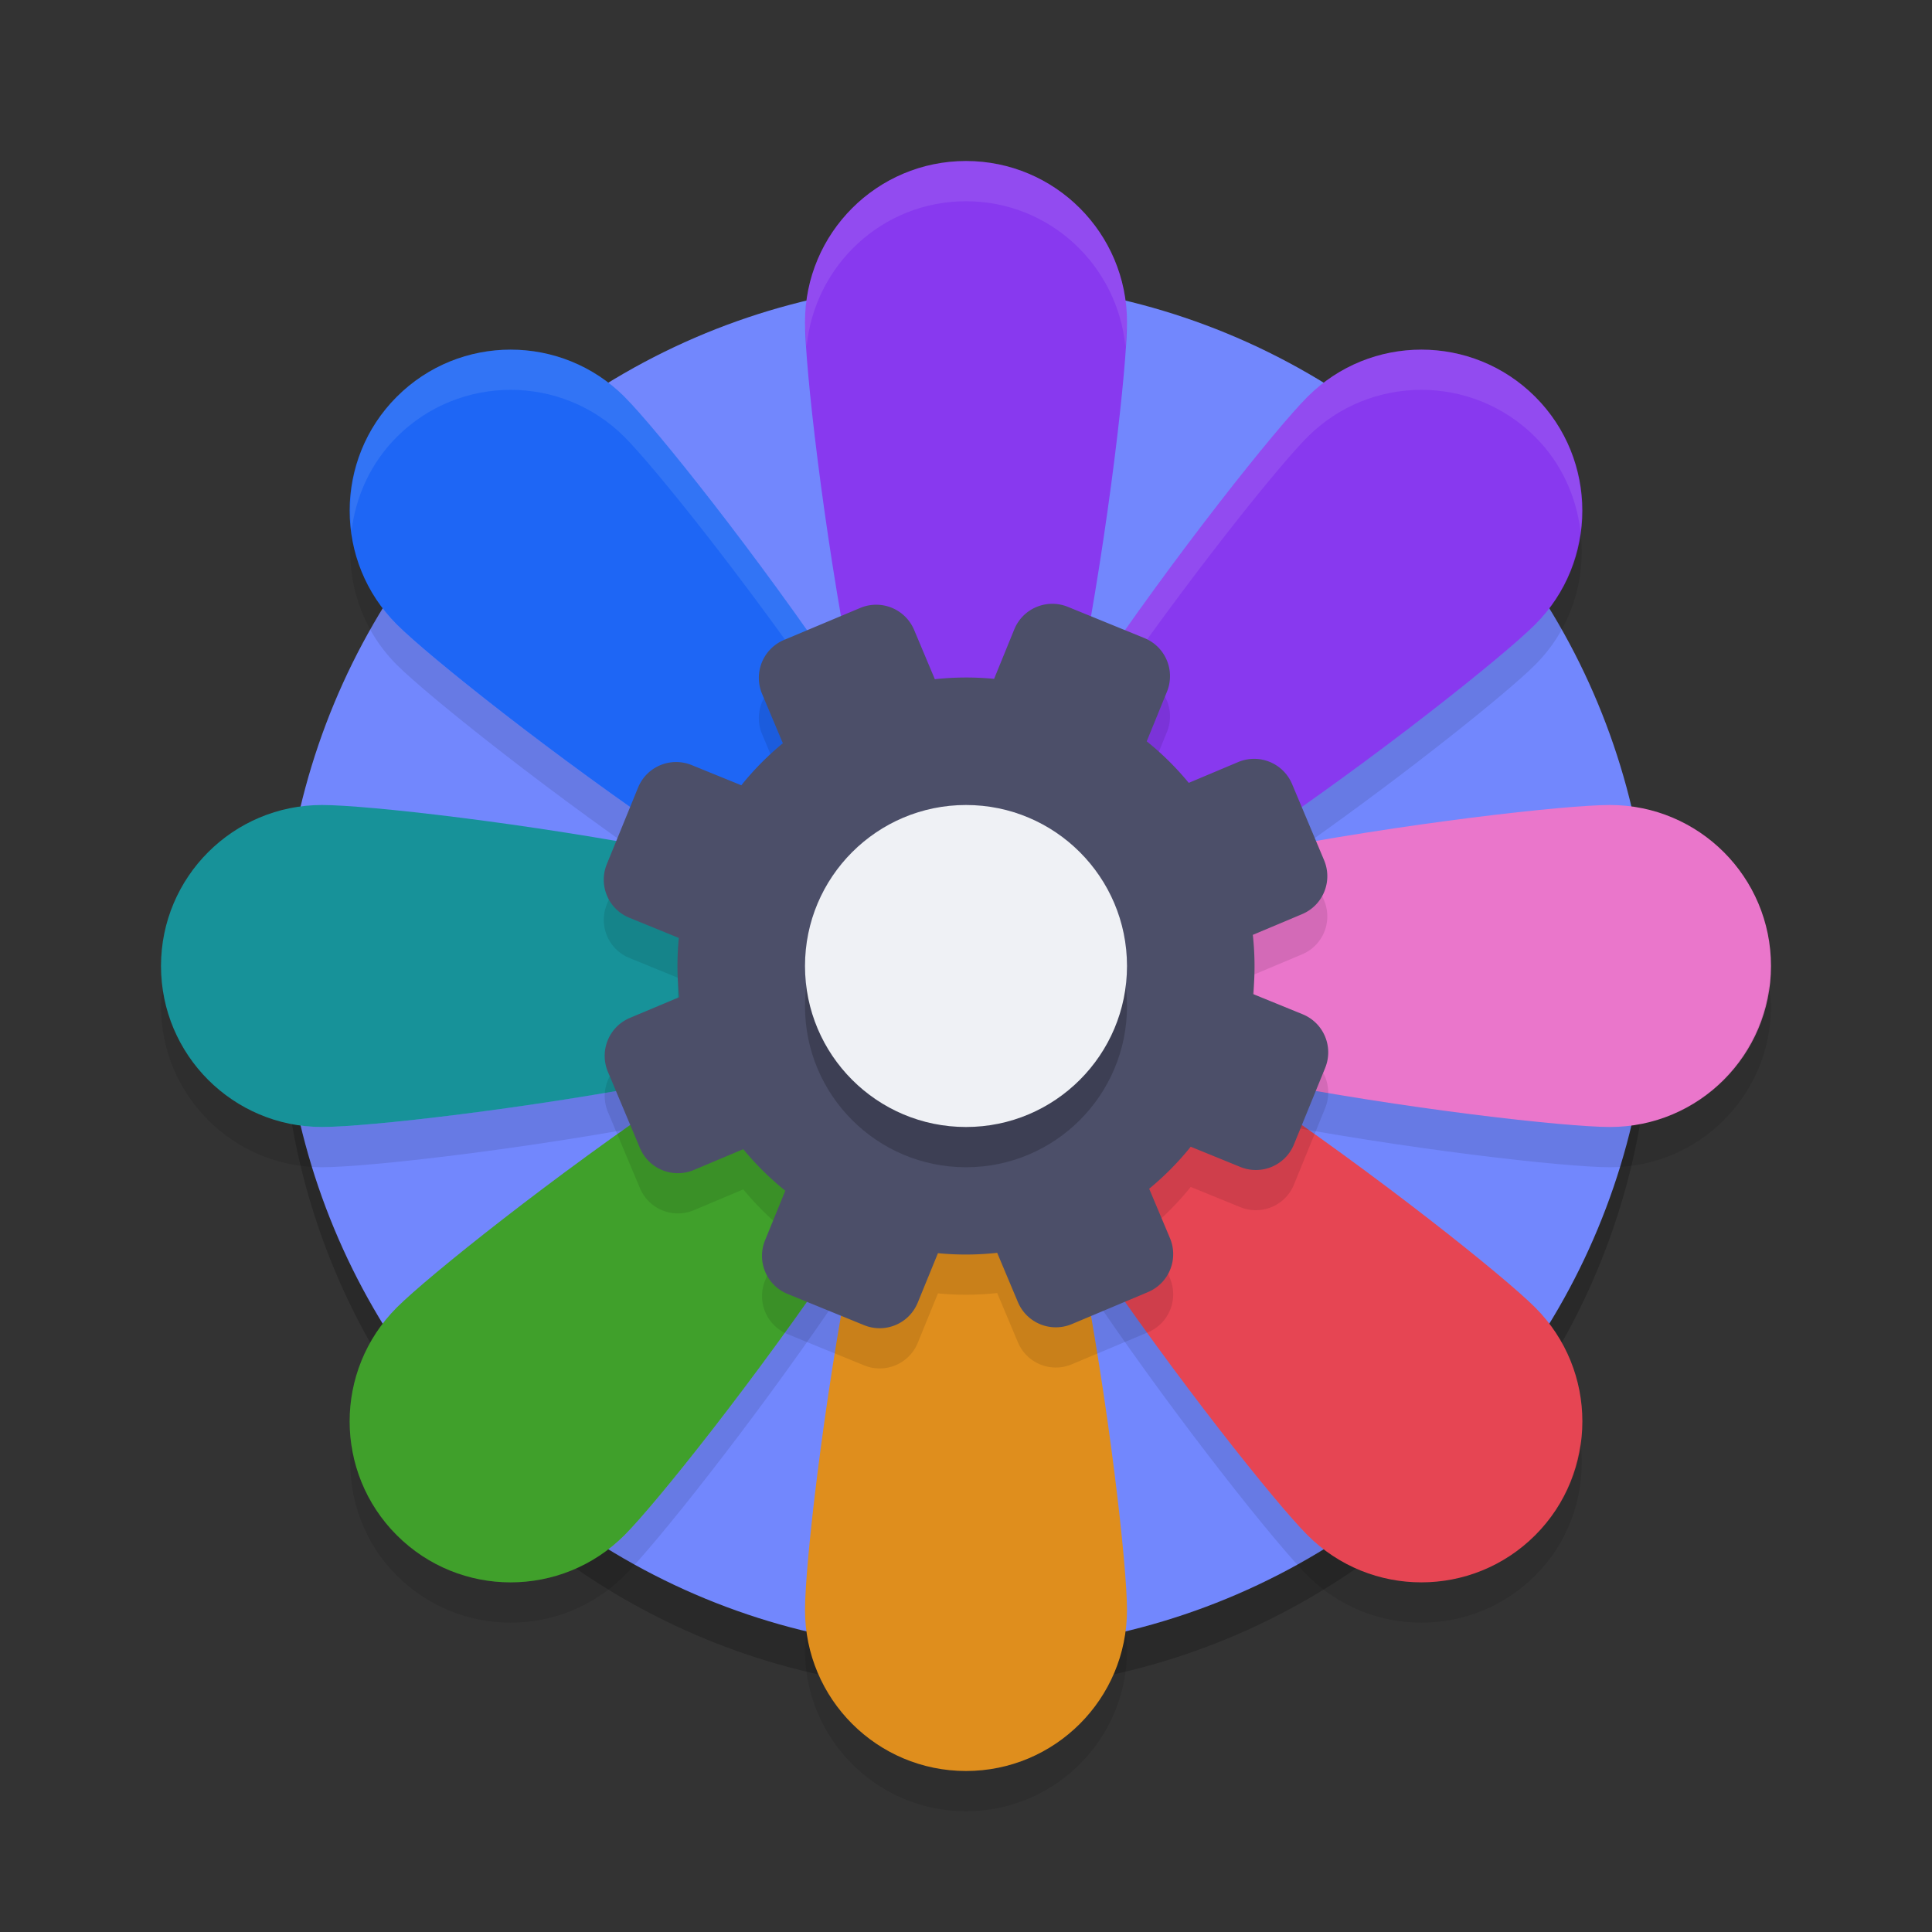 <svg xmlns="http://www.w3.org/2000/svg" width="48" height="48" version="1">
 <rect width="100%" height="100%" fill="#333333" stroke="none"/>
 <circle style="opacity:0.2" cx="24" cy="25" r="17"/>
 <circle style="fill:#7287fd" cx="24" cy="24" r="17"/>
 <path style="opacity:0.1" d="M 8.734 13.186 C 8.586 14.369 8.949 15.607 9.857 16.516 C 11.42 18.078 22.438 26.562 24 25 C 24.216 24.784 24.227 24.375 24.104 23.848 C 24.075 23.904 24.043 23.957 24 24 C 22.438 25.562 11.42 17.078 9.857 15.516 C 9.204 14.862 8.841 14.037 8.734 13.186 z"/>
 <path style="fill:#e64553" d="M 32.485,38.142 C 30.923,36.58 22.438,25.562 24,24 c 1.562,-1.562 12.58,6.923 14.142,8.485 1.562,1.562 1.562,4.095 0,5.657 -1.562,1.562 -4.095,1.562 -5.657,0 z"/>
 <path style="fill:#ea76cb" d="m 40,28 c -2.209,0 -16,-1.791 -16,-4 0,-2.209 13.791,-4 16,-4 2.209,0 4,1.791 4,4 0,2.209 -1.791,4 -4,4 z"/>
 <path style="fill:#8839ef" d="M 38.142,15.515 C 36.58,17.077 25.562,25.562 24,24 22.438,22.438 30.923,11.42 32.485,9.858 c 1.562,-1.562 4.095,-1.562 5.657,0 1.562,1.562 1.562,4.095 0,5.657 z"/>
 <path style="opacity:0.1;fill:#eff1f5" d="M 35.314 8.686 C 34.291 8.686 33.265 9.076 32.484 9.857 C 30.965 11.377 22.901 21.837 23.896 23.848 C 24.664 20.561 31.138 12.204 32.484 10.857 C 34.046 9.295 36.58 9.295 38.143 10.857 C 38.796 11.511 39.159 12.335 39.266 13.186 C 39.414 12.002 39.051 10.766 38.143 9.857 C 37.362 9.076 36.338 8.686 35.314 8.686 z"/>
 <path style="fill:#8839ef" d="m 28,8 c 0,2.209 -1.791,16 -4,16 -2.209,0 -4,-13.791 -4,-16 0,-2.209 1.791,-4 4,-4 2.209,0 4,1.791 4,4 z"/>
 <path style="fill:#1e66f5" d="M 9.858,15.515 C 11.42,17.077 22.438,25.562 24,24 25.562,22.438 17.077,11.42 15.515,9.858 c -1.562,-1.562 -4.095,-1.562 -5.657,0 -1.562,1.562 -1.562,4.095 0,5.657 z"/>
 <path style="opacity:0.1" d="M 4.051 24.5 C 4.03 24.666 4 24.829 4 25 C 4 27.209 5.791 29 8 29 C 10.209 29 24 27.209 24 25 C 24 24.83 23.894 24.664 23.742 24.5 C 21.923 26.472 10.039 28 8 28 C 5.962 28 4.299 26.471 4.051 24.5 z"/>
 <path style="fill:#179299" d="m 8,28 c 2.209,0 16,-1.791 16,-4 0,-2.209 -13.791,-4 -16,-4 -2.209,0 -4,1.791 -4,4 0,2.209 1.791,4 4,4 z"/>
 <path style="opacity:0.1;fill:#eff1f5" d="M 12.686 8.686 C 11.662 8.686 10.638 9.076 9.857 9.857 C 8.949 10.766 8.586 12.002 8.734 13.186 C 8.841 12.335 9.204 11.511 9.857 10.857 C 11.42 9.295 13.954 9.295 15.516 10.857 C 16.862 12.204 23.336 20.561 24.104 23.848 C 25.099 21.837 17.035 11.377 15.516 9.857 C 14.735 9.076 13.709 8.686 12.686 8.686 z"/>
 <path style="opacity:0.1" d="M 24.104 25.152 C 23.336 28.439 16.862 36.796 15.516 38.143 C 13.954 39.705 11.42 39.705 9.857 38.143 C 9.204 37.489 8.841 36.665 8.734 35.814 C 8.586 36.998 8.949 38.234 9.857 39.143 C 11.42 40.705 13.954 40.705 15.516 39.143 C 17.035 37.623 25.099 27.163 24.104 25.152 z"/>
 <path style="fill:#40a02b" d="M 15.515,38.142 C 17.077,36.58 25.562,25.562 24,24 22.438,22.438 11.42,30.923 9.858,32.485 c -1.562,1.562 -1.562,4.095 0,5.657 1.562,1.562 4.095,1.562 5.657,0 z"/>
 <path style="opacity:0.1" d="M 20.039 40.379 C 20.027 40.583 20 40.87 20 41 C 20 43.209 21.791 45 24 45 C 26.209 45 28 43.209 28 41 C 28 40.87 27.973 40.583 27.961 40.379 C 27.767 42.408 26.079 44 24 44 C 21.921 44 20.233 42.408 20.039 40.379 z"/>
 <path style="opacity:0.1;fill:#eff1f5" d="M 24 4 C 21.791 4 20 5.791 20 8 C 20 8.13 20.027 8.417 20.039 8.621 C 20.233 6.592 21.921 5 24 5 C 26.079 5 27.767 6.592 27.961 8.621 C 27.973 8.417 28 8.13 28 8 C 28 5.791 26.209 4 24 4 z"/>
 <path style="fill:#df8e1d" d="m 28,40 c 0,-2.209 -1.791,-16 -4,-16 -2.209,0 -4,13.791 -4,16 0,2.209 1.791,4 4,4 2.209,0 4,-1.791 4,-4 z"/>
 <path style="opacity:0.1" d="M 23.896 25.152 C 22.901 27.163 30.965 37.623 32.484 39.143 C 34.046 40.705 36.58 40.705 38.143 39.143 C 39.051 38.234 39.414 36.998 39.266 35.814 C 39.159 36.665 38.796 37.489 38.143 38.143 C 36.58 39.705 34.046 39.705 32.484 38.143 C 31.138 36.796 24.664 28.439 23.896 25.152 z"/>
 <path style="fill:#e64553" d="M 24 24 C 23.272 24.728 24.749 27.518 26.668 30.439 C 26.376 28.271 25.831 26.317 25.205 25.145 C 24.459 24.782 24 24.398 24 24 z"/>
 <path style="opacity:0.1" d="M 24.258 24.5 C 24.106 24.664 24 24.83 24 25 C 24 27.209 37.791 29 40 29 C 42.209 29 44 27.209 44 25 C 44 24.829 43.97 24.666 43.949 24.5 C 43.701 26.471 42.038 28 40 28 C 37.961 28 26.077 26.472 24.258 24.5 z"/>
 <path style="fill:#ea76cb" d="m 24,24 c -0.051,0.34 0.427,0.752 1.094,1.099 C 24.793,24.413 24.382,23.991 24,24 Z"/>
 <path style="opacity:0.1" d="M 39.266,13.186 C 39.159,14.037 38.796,14.862 38.143,15.516 36.58,17.078 25.562,25.562 24,24 c -0.043,-0.043 0.028,0.057 0,0 -0.233,0.241 -0.24,0.818 -0.052,1.295 -0.014,-0.394 0.159,-0.631 0.31,-0.795 0.19,0.206 0.511,0.406 0.898,0.602 3.29,-0.771 11.641,-7.24 12.986,-8.586 0.909,-0.909 1.272,-2.146 1.123,-3.33 z"/>
 <path style="opacity:0.1" d="m 19.481,16.898 c -0.523,0.22 -0.767,0.818 -0.547,1.342 l 0.516,1.226 a 7.171,7.171 0 0 0 -1.032,1.044 l -1.231,-0.502 c -0.526,-0.214 -1.121,0.036 -1.335,0.562 l -0.774,1.897 c -0.214,0.526 0.036,1.121 0.562,1.335 l 1.226,0.5 a 7.171,7.171 0 0 0 0.009,1.472 l -1.223,0.514 c -0.523,0.22 -0.767,0.818 -0.547,1.342 l 0.794,1.889 c 0.22,0.523 0.818,0.767 1.342,0.547 l 1.226,-0.516 a 7.171,7.171 0 0 0 1.044,1.032 l -0.502,1.231 c -0.214,0.526 0.036,1.121 0.562,1.335 l 1.897,0.774 c 0.526,0.214 1.121,-0.036 1.335,-0.562 l 0.5,-1.226 a 7.171,7.171 0 0 0 1.472,-0.009 l 0.514,1.223 c 0.22,0.523 0.818,0.767 1.342,0.547 l 1.889,-0.794 c 0.523,-0.22 0.767,-0.818 0.547,-1.342 l -0.516,-1.226 a 7.171,7.171 0 0 0 1.032,-1.044 l 1.231,0.502 c 0.526,0.214 1.121,-0.036 1.335,-0.562 l 0.774,-1.897 c 0.214,-0.526 -0.036,-1.121 -0.562,-1.335 l -1.226,-0.5 a 7.171,7.171 0 0 0 -0.009,-1.472 l 1.223,-0.514 c 0.523,-0.22 0.767,-0.818 0.547,-1.342 l -0.794,-1.889 c -0.22,-0.523 -0.818,-0.767 -1.342,-0.547 l -1.226,0.516 a 7.171,7.171 0 0 0 -1.044,-1.032 l 0.502,-1.231 c 0.214,-0.526 -0.036,-1.121 -0.562,-1.335 l -1.897,-0.774 c -0.526,-0.214 -1.121,0.036 -1.335,0.562 l -0.5,1.226 a 7.171,7.171 0 0 0 -1.472,0.009 l -0.514,-1.223 c -0.22,-0.523 -0.818,-0.767 -1.342,-0.547 z"/>
 <path style="fill:#4c4f69" d="m 19.481,15.898 c -0.523,0.22 -0.767,0.818 -0.547,1.342 l 0.516,1.226 a 7.171,7.171 0 0 0 -1.032,1.044 L 17.186,19.009 c -0.526,-0.214 -1.121,0.036 -1.335,0.562 l -0.774,1.897 c -0.214,0.526 0.036,1.121 0.562,1.335 l 1.226,0.5 a 7.171,7.171 0 0 0 0.009,1.472 l -1.223,0.514 c -0.523,0.22 -0.767,0.818 -0.547,1.342 l 0.794,1.889 c 0.22,0.523 0.818,0.767 1.342,0.547 l 1.226,-0.516 a 7.171,7.171 0 0 0 1.044,1.032 l -0.502,1.231 c -0.214,0.526 0.036,1.121 0.562,1.335 l 1.897,0.774 c 0.526,0.214 1.121,-0.036 1.335,-0.562 L 23.303,31.135 a 7.171,7.171 0 0 0 1.472,-0.009 l 0.514,1.223 c 0.22,0.523 0.818,0.767 1.342,0.547 l 1.889,-0.794 c 0.523,-0.22 0.767,-0.818 0.547,-1.342 l -0.516,-1.226 a 7.171,7.171 0 0 0 1.032,-1.044 l 1.231,0.502 c 0.526,0.214 1.121,-0.036 1.335,-0.562 l 0.774,-1.897 c 0.214,-0.526 -0.036,-1.121 -0.562,-1.335 l -1.226,-0.5 a 7.171,7.171 0 0 0 -0.009,-1.472 l 1.223,-0.514 c 0.523,-0.22 0.767,-0.818 0.547,-1.342 l -0.794,-1.889 c -0.22,-0.523 -0.818,-0.767 -1.342,-0.547 l -1.226,0.516 a 7.171,7.171 0 0 0 -1.044,-1.032 l 0.502,-1.231 c 0.214,-0.526 -0.036,-1.121 -0.562,-1.335 l -1.897,-0.774 c -0.526,-0.214 -1.121,0.036 -1.335,0.562 l -0.5,1.226 a 7.171,7.171 0 0 0 -1.472,0.009 l -0.514,-1.223 c -0.22,-0.523 -0.818,-0.767 -1.342,-0.547 z"/>
 <circle style="opacity:0.2" cx="24" cy="25" r="4"/>
 <circle style="fill:#eff1f5" cx="24" cy="24" r="4"/>
</svg>
